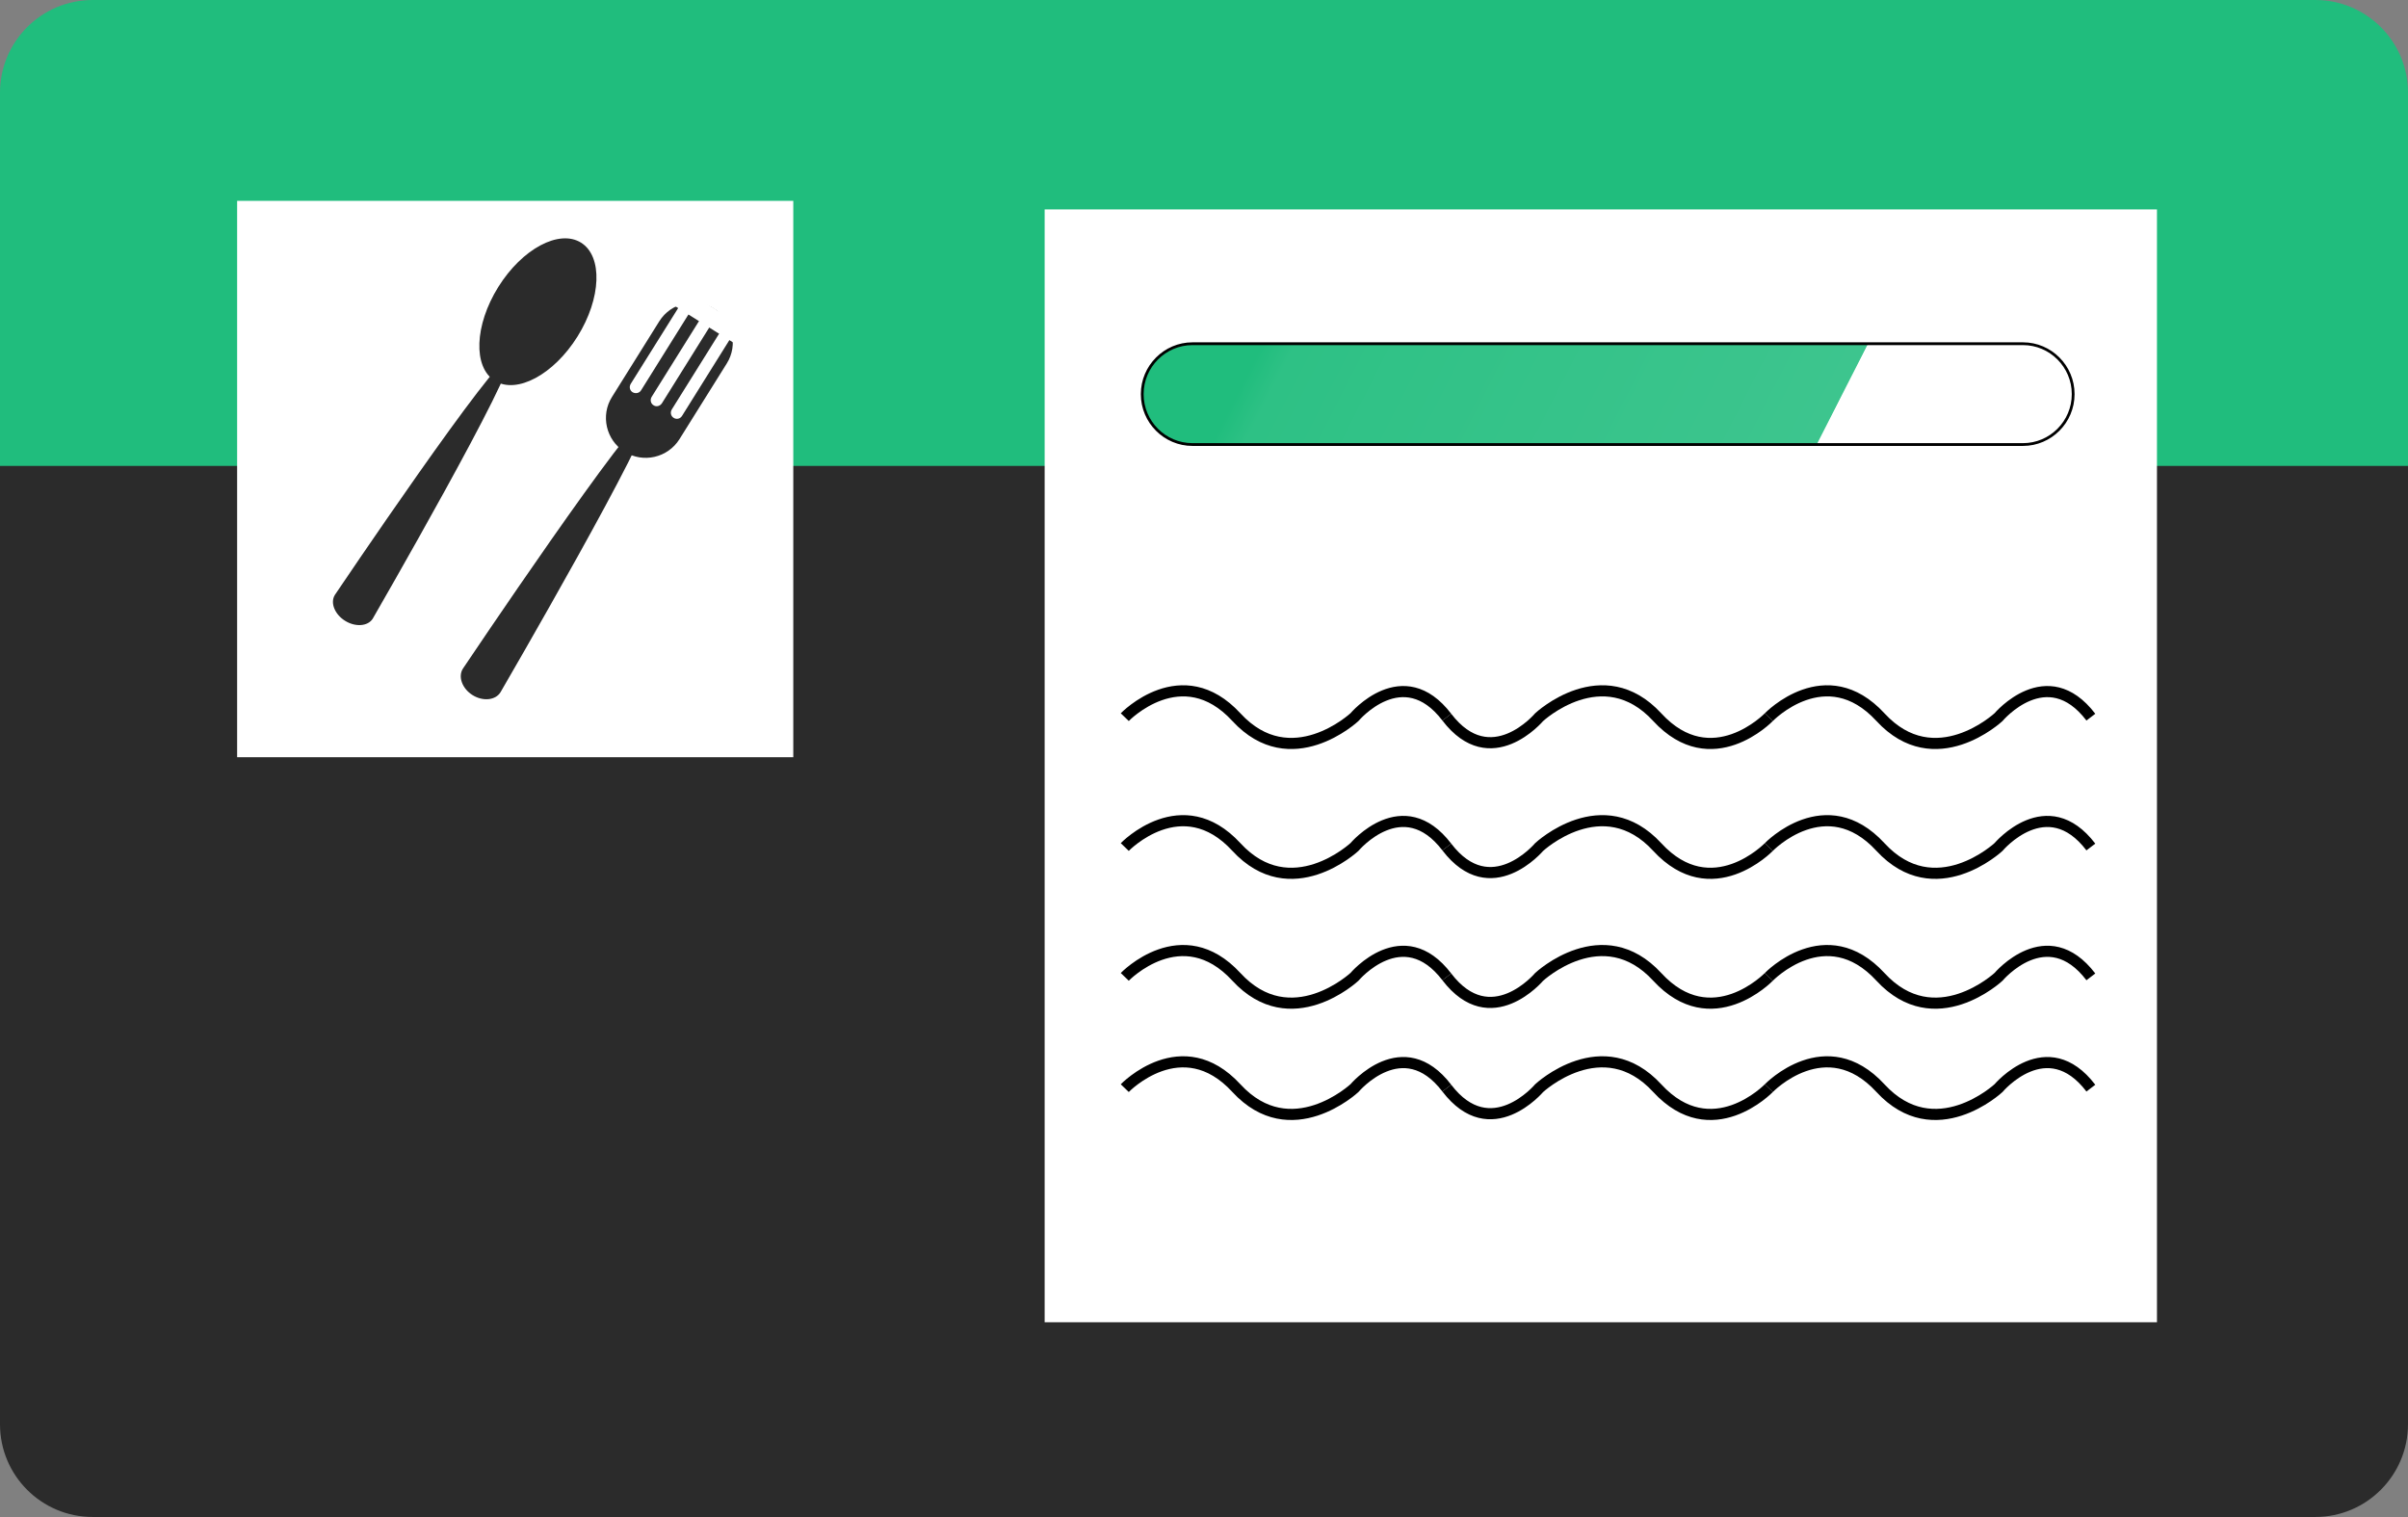 <?xml version="1.0" encoding="utf-8"?>
<!-- Generator: Adobe Illustrator 26.0.0, SVG Export Plug-In . SVG Version: 6.00 Build 0)  -->
<svg version="1.1" id="Layer_1" xmlns="http://www.w3.org/2000/svg" xmlns:xlink="http://www.w3.org/1999/xlink" x="0px" y="0px"
	 viewBox="0 0 216.4 136.33" style="enable-background:new 0 0 216.4 136.33;" xml:space="preserve">
<rect x="0" y="0" width="216.4" height="136.33" fill="#808080" stroke="none"/>
<style type="text/css">
	.st0{fill:#2B2B2B;}
	.st1{fill:#20BD7D;}
	.st2{fill:#FFFFFF;}
	.st3{fill:url(#SVGID_1_);stroke:#000000;stroke-width:0.25;stroke-miterlimit:10;}
	.st4{fill:none;stroke:#000000;stroke-miterlimit:10;}
</style>
<path class="st0" d="M208.07,136.33H8.33c-4.6,0-8.33-3.73-8.33-8.33V9.35c0-4.6,3.73-8.33,8.33-8.33h199.74
	c4.6,0,8.33,3.73,8.33,8.33v118.64C216.4,132.59,212.67,136.33,208.07,136.33z"/>
<path class="st1" d="M216.4,41.87H0V8.33C0,3.73,3.73,0,8.33,0h199.74c4.6,0,8.33,3.73,8.33,8.33V41.87z"/>
<path class="st2" d="M71.29,18.05H21.31v50h49.98V18.05z"/>
<path class="st2" d="M193.85,18.82H93.88v100.01h99.96V18.82z"/>
<path class="st0" d="M56.13,40.6c-1.67-1.05-2.18-3.27-1.13-4.93l4.25-6.8c1.05-1.67,3.27-2.18,4.93-1.13
	c1.67,1.05,2.18,3.27,1.13,4.93l-4.25,6.8C60.01,41.14,57.8,41.65,56.13,40.6z"/>
<path class="st0" d="M42.47,62.47c-0.93-0.58-1.33-1.65-0.87-2.38c0,0,15.58-23.22,16.51-22.63c0.92,0.58-13.13,24.75-13.13,24.75
	C44.53,62.94,43.4,63.05,42.47,62.47z"/>
<path class="st2" d="M56.85,35.25c-0.25-0.15-0.33-0.48-0.17-0.75l4.87-7.78c0.15-0.25,0.48-0.33,0.75-0.17
	c0.25,0.15,0.33,0.48,0.17,0.75l-4.86,7.78C57.45,35.34,57.11,35.4,56.85,35.25z"/>
<path class="st2" d="M58.73,36.42c-0.25-0.15-0.33-0.48-0.17-0.75l4.86-7.78c0.15-0.25,0.48-0.33,0.75-0.17
	c0.25,0.15,0.33,0.48,0.17,0.75l-4.86,7.78C59.31,36.5,58.98,36.59,58.73,36.42z"/>
<path class="st2" d="M60.54,37.55c-0.25-0.15-0.33-0.48-0.17-0.75l4.86-7.78c0.15-0.25,0.48-0.33,0.75-0.17
	c0.25,0.15,0.33,0.48,0.17,0.75l-4.86,7.78C61.13,37.64,60.79,37.72,60.54,37.55z"/>
<path class="st2" d="M60.64,25.51l-0.89,1.43l6.95,4.35l0.89-1.43L60.64,25.51z"/>
<path class="st0" d="M31.01,55.79c-0.93-0.58-1.35-1.62-0.92-2.32c0,0,14.73-21.88,15.66-21.28c0.93,0.58-12.26,23.42-12.26,23.42
	C33.05,56.29,31.94,56.37,31.01,55.79z"/>
<path class="st0" d="M51.9,30.24c2.14-3.43,2.28-7.2,0.32-8.43c-1.97-1.23-5.3,0.55-7.44,3.98c-2.14,3.43-2.28,7.2-0.32,8.43
	C46.43,35.45,49.76,33.67,51.9,30.24z"/>
<linearGradient id="SVGID_1_" gradientUnits="userSpaceOnUse" x1="265.137" y1="-43.672" x2="332.451" y2="-77.956" gradientTransform="matrix(1 0 0 -1 -147.5 -21.916)">
	<stop  offset="5.328360e-03" style="stop-color:#20BD7D"/>
	<stop  offset="0.041" style="stop-color:#2EC185"/>
	<stop  offset="0.647" style="stop-color:#3DC58E"/>
	<stop  offset="0.648" style="stop-color:#FFFFFF"/>
</linearGradient>
<path class="st3" d="M181.8,39.95h-74.64c-2.48,0-4.51-2.03-4.51-4.52v-0.02c0-2.48,2.03-4.52,4.51-4.52h74.64
	c2.48,0,4.51,2.03,4.51,4.52v0.02C186.31,37.92,184.28,39.95,181.8,39.95z"/>
<path class="st4" d="M101.08,64.45c0,0,5.13-5.32,10.03,0c4.9,5.32,10.61,0,10.61,0s4.35-5.17,8.3,0"/>
<path class="st4" d="M158.96,64.45c0,0-5.13,5.32-10.03,0c-4.9-5.32-10.61,0-10.61,0s-4.35,5.17-8.3,0"/>
<path class="st4" d="M158.96,64.45c0,0,5.13-5.32,10.03,0c4.9,5.32,10.61,0,10.61,0s4.35-5.17,8.3,0"/>
<path class="st4" d="M101.08,76.12c0,0,5.13-5.32,10.03,0c4.9,5.32,10.61,0,10.61,0s4.35-5.17,8.3,0"/>
<path class="st4" d="M158.96,76.12c0,0-5.13,5.32-10.03,0c-4.9-5.32-10.61,0-10.61,0s-4.35,5.17-8.3,0"/>
<path class="st4" d="M158.96,76.12c0,0,5.13-5.32,10.03,0c4.9,5.32,10.61,0,10.61,0s4.35-5.17,8.3,0"/>
<path class="st4" d="M101.08,97.79c0,0,5.13-5.32,10.03,0c4.9,5.32,10.61,0,10.61,0s4.35-5.17,8.3,0"/>
<path class="st4" d="M158.96,97.79c0,0-5.13,5.32-10.03,0c-4.9-5.32-10.61,0-10.61,0s-4.35,5.17-8.3,0"/>
<path class="st4" d="M158.96,97.79c0,0,5.13-5.32,10.03,0c4.9,5.32,10.61,0,10.61,0s4.35-5.17,8.3,0"/>
<path class="st4" d="M101.08,87.79c0,0,5.13-5.32,10.03,0c4.9,5.32,10.61,0,10.61,0s4.35-5.17,8.3,0"/>
<path class="st4" d="M158.96,87.79c0,0-5.13,5.32-10.03,0c-4.9-5.32-10.61,0-10.61,0s-4.35,5.17-8.3,0"/>
<path class="st4" d="M158.96,87.79c0,0,5.13-5.32,10.03,0c4.9,5.32,10.61,0,10.61,0s4.35-5.17,8.3,0"/>
</svg>

